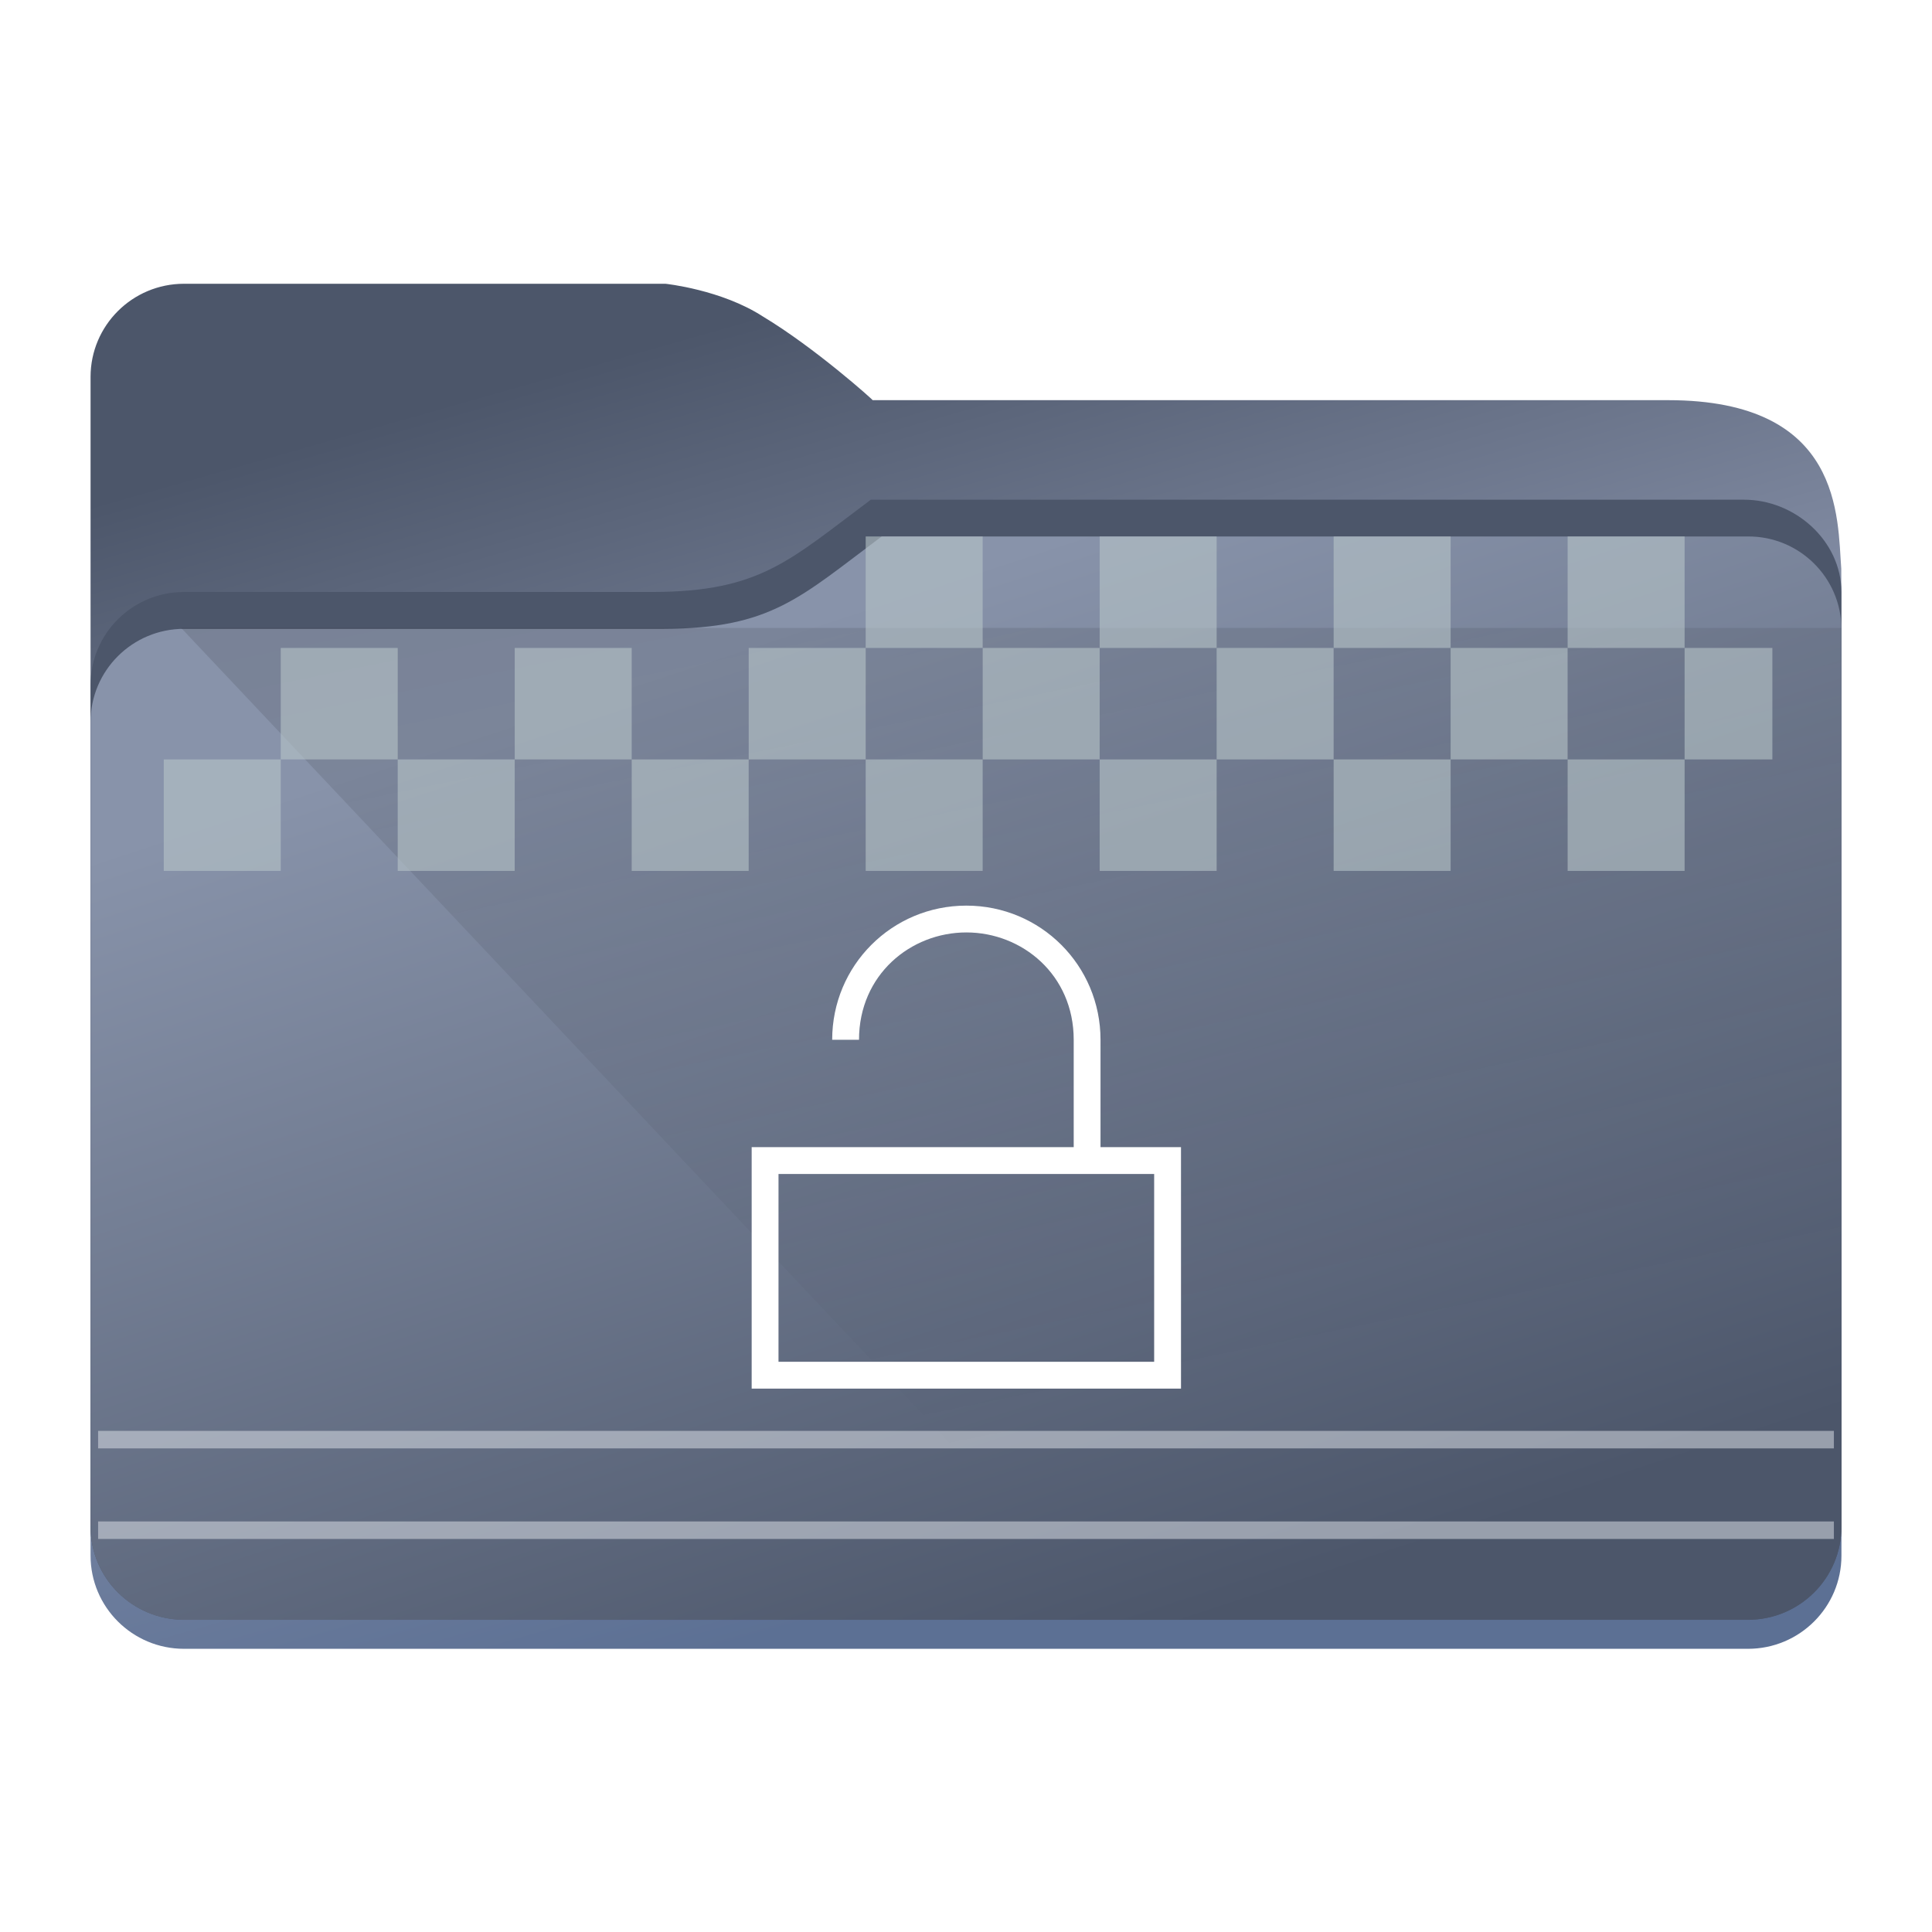 <?xml version="1.0" encoding="UTF-8" standalone="no"?>
<svg
   id="svg2"
   height="64"
   version="1.1"
   width="64"
   sodipodi:docname="folder-decrypted.svg"
   inkscape:version="1.2.1 (9c6d41e410, 2022-07-14)"
   xmlns:inkscape="http://www.inkscape.org/namespaces/inkscape"
   xmlns:sodipodi="http://sodipodi.sourceforge.net/DTD/sodipodi-0.dtd"
   xmlns:xlink="http://www.w3.org/1999/xlink"
   xmlns="http://www.w3.org/2000/svg"
   xmlns:svg="http://www.w3.org/2000/svg"
   xmlns:rdf="http://www.w3.org/1999/02/22-rdf-syntax-ns#"
   xmlns:cc="http://creativecommons.org/ns#"
   xmlns:dc="http://purl.org/dc/elements/1.1/">
  <style
     type="text/css"
     id="current-color-scheme">.ColorScheme-Highlight {
    color:#3daee9;
}
</style>
  <sodipodi:namedview
     id="namedview5423"
     pagecolor="#ffffff"
     bordercolor="#666666"
     borderopacity="1.0"
     inkscape:showpageshadow="2"
     inkscape:pageopacity="0.0"
     inkscape:pagecheckerboard="0"
     inkscape:deskcolor="#d1d1d1"
     showgrid="true"
     inkscape:zoom="5.2149125"
     inkscape:cx="26.174936"
     inkscape:cy="36.242219"
     inkscape:window-width="1920"
     inkscape:window-height="1002"
     inkscape:window-x="0"
     inkscape:window-y="0"
     inkscape:window-maximized="1"
     inkscape:current-layer="svg2">
    <inkscape:grid
       type="xygrid"
       id="grid1169" />
  </sodipodi:namedview>
  <defs
     id="defs5455">
    <linearGradient
       id="linearGradient4172-5">
      <stop
         id="stop4174-6"
         style="stop-color:#3e3e3e" />
      <stop
         id="stop4176-6"
         style="stop-color:#494949"
         offset="1" />
    </linearGradient>
    <linearGradient
       gradientTransform="matrix(1,0,0,1,-495.09,-536.377)"
       x2="0"
       gradientUnits="userSpaceOnUse"
       y2="499.784"
       y1="541.798"
       xlink:href="#linearGradient4172-5"
       id="linearGradient4178-3-3-1" />
    <linearGradient
       inkscape:collect="always"
       id="linearGradient4393">
      <stop
         style="stop-color:#000000;stop-opacity:1;"
         offset="0"
         id="stop4395" />
      <stop
         style="stop-color:#000000;stop-opacity:0;"
         offset="1"
         id="stop4397" />
    </linearGradient>
    <linearGradient
       inkscape:collect="always"
       xlink:href="#linearGradient886"
       id="linearGradient888"
       x1="75.76"
       y1="208.49"
       x2="91.646"
       y2="264.212"
       gradientUnits="userSpaceOnUse"
       gradientTransform="matrix(0.731,0,0,0.729,-27.038,-142.51)" />
    <linearGradient
       inkscape:collect="always"
       id="linearGradient886">
      <stop
         style="stop-color:#4c566a;stop-opacity:1;"
         offset="0"
         id="stop882" />
      <stop
         style="stop-color:#8892aa;stop-opacity:1;"
         offset="0.485"
         id="stop1402" />
      <stop
         style="stop-color:#5c7094;stop-opacity:1;"
         offset="1"
         id="stop884" />
    </linearGradient>
    <filter
       inkscape:collect="always"
       style="color-interpolation-filters:sRGB"
       id="filter1881"
       x="-0.091"
       width="1.181"
       y="-0.408"
       height="1.816">
      <feGaussianBlur
         inkscape:collect="always"
         stdDeviation="0.856"
         id="feGaussianBlur1883" />
    </filter>
    <inkscape:path-effect
       effect="fillet_chamfer"
       id="path-effect1331"
       is_visible="true"
       lpeversion="1"
       satellites_param="F,0,0,1,0,2.117,0,1 @ F,0,0,1,0,2.117,0,1 @ F,0,0,1,0,2.117,0,1 @ F,0,0,1,0,2.117,0,1"
       unit="px"
       method="arc"
       mode="F"
       radius="8"
       chamfer_steps="1"
       flexible="false"
       use_knot_distance="true"
       apply_no_radius="true"
       apply_with_radius="true"
       only_selected="false"
       hide_knots="false"
       nodesatellites_param="F,0,0,1,0,2.117,0,1 @ F,0,0,1,0,2.117,0,1 @ F,0,0,1,0,2.117,0,1 @ F,0,0,1,0,2.117,0,1" />
    <linearGradient
       inkscape:collect="always"
       xlink:href="#linearGradient852"
       id="linearGradient854-7"
       x1="76.789"
       y1="222.651"
       x2="92.097"
       y2="268.948"
       gradientUnits="userSpaceOnUse"
       gradientTransform="matrix(0.731,0,0,0.729,-27.077,-142.51)" />
    <linearGradient
       inkscape:collect="always"
       id="linearGradient852">
      <stop
         style="stop-color:#8893aa;stop-opacity:1;"
         offset="0"
         id="stop848" />
      <stop
         style="stop-color:#4c566a;stop-opacity:1;"
         offset="1"
         id="stop850" />
    </linearGradient>
    <linearGradient
       inkscape:collect="always"
       xlink:href="#linearGradient4393"
       id="linearGradient668-3"
       gradientUnits="userSpaceOnUse"
       gradientTransform="matrix(3.62,0,0,3.467,3,-3596.823)"
       x1="5"
       y1="1037.362"
       x2="8"
       y2="1051.362" />
  </defs>
  <path
     id="rect10"
     style="fill:url(#linearGradient888);fill-opacity:1;stroke-width:0.119"
     d="M 6.097,9.4 C 4.386,9.4 3,10.781 3,12.485 v 3.039 36.01 c 0,1.703 1.386,3.085 3.097,3.085 h 51.807 c 1.71,0 3.096,-1.381 3.096,-3.085 l -0.005,-32.687 c -0.132,-1.69 0.065,-5.591 -5.74,-5.591 H 28.907 c 0.024,0 -1.91,-1.735 -3.631,-2.769 C 23.901,9.593 22.043,9.4 22.043,9.4 Z"
     sodipodi:nodetypes="scccscccccccs" />
  <path
     style="opacity:0.31;fill:#b7c4c8;fill-opacity:1;stroke:none;stroke-width:0.145;stroke-opacity:1;filter:url(#filter1881)"
     id="rect873"
     width="22.667"
     height="5.036"
     x="46.507"
     y="222.896"
     transform="matrix(1.019,0,0,1.297,-42.226,-268.803)"
     inkscape:path-effect="#path-effect1331"
     d="m 48.624,222.896 h 18.434 a 2.117,2.117 45 0 1 2.117,2.117 v 0.802 a 2.117,2.117 135 0 1 -2.117,2.117 l -18.434,0 a 2.117,2.117 45 0 1 -2.117,-2.117 v -0.802 a 2.117,2.117 135 0 1 2.117,-2.117 z"
     sodipodi:type="rect" />
  <path
     id="rect851"
     style="fill:#4c566a;fill-opacity:1;stroke-width:0.193"
     d="m 28.848,16.553 v 3.057 h -7.222 c 3.567,-0.009 4.525,-1.048 7.222,-3.057 z m 0,0 h 28.909 c 1.704,-0.008 3.236,1.362 3.243,3.057 H 28.848 Z M 6.097,19.61 h 54.903 v 30.963 c 0,1.702 -1.386,3.081 -3.096,3.081 H 6.097 c -1.71,0 -3.097,-1.379 -3.097,-3.081 v -27.882 c 0,-1.702 1.386,-3.081 3.097,-3.081 z"
     sodipodi:nodetypes="cccccccccccccsccc" />
  <path
     id="rect851-3"
     style="fill:url(#linearGradient854-7);fill-opacity:1;stroke-width:0.193"
     d="m 29.207,17.771 -0.078,3.196 -7.142,-0.136 c 3.567,-0.009 4.525,-1.05 7.221,-3.06 z m 0,0 h 28.696 c 1.703,-0.008 3.09,1.363 3.097,3.06 L 29.128,20.967 Z M 6.097,20.831 H 61 V 50.575 c 0,1.704 -1.386,3.085 -3.097,3.085 H 6.097 C 4.387,53.66 3,52.279 3,50.575 V 23.916 c 0,-1.704 1.386,-3.085 3.097,-3.085 z"
     sodipodi:nodetypes="cccccccccccsccssc" />
  <rect
     style="fill:#ffffff;fill-opacity:0.25;stroke:#e5e9ef;stroke-width:0.58;stroke-opacity:0.5;paint-order:markers fill stroke"
     id="rect2191"
     width="57.5"
     height="7.2964485e-07"
     x="3.25"
     y="47.69" />
  <rect
     style="fill:#ffffff;fill-opacity:0.5;stroke:#e5e9ef;stroke-width:0.58;stroke-opacity:0.5;paint-order:markers fill stroke"
     id="rect2191-0-9"
     width="57.5"
     height="7.2964485e-07"
     x="3.25"
     y="50.69" />
  <path
     style="opacity:0.181;fill:url(#linearGradient668-3);fill-opacity:1;fill-rule:evenodd;stroke:none;stroke-width:3.543px;stroke-linecap:butt;stroke-linejoin:miter;stroke-opacity:1"
     d="M 6,20.8 31.964,48.34 H 60.927 L 61,20.8 H 6.059 Z"
     id="path4152-2-5"
     inkscape:connector-curvature="0"
     sodipodi:nodetypes="cccccc" />
  <rect
     y="25.157"
     x="5.425"
     height="3.693"
     width="3.875"
     id="rect4179-2-9-6-5-8-0-0-3-5"
     style="opacity:0.6;fill:#b7c4c8;fill-opacity:1;stroke:none;stroke-width:1.892;stroke-miterlimit:4;stroke-dasharray:none;stroke-opacity:1" />
  <rect
     y="25.157"
     x="13.175"
     height="3.693"
     width="3.875"
     id="rect4179-5-61-4-1-4-1-2-8-6-6"
     style="opacity:0.6;fill:#b7c4c8;fill-opacity:1;stroke:none;stroke-width:1.892;stroke-miterlimit:4;stroke-dasharray:none;stroke-opacity:1" />
  <rect
     y="25.157"
     x="20.926"
     height="3.693"
     width="3.875"
     id="rect4179-5-6-8-7-5-7-0-8-6-0-2"
     style="opacity:0.6;fill:#b7c4c8;fill-opacity:1;stroke:none;stroke-width:1.892;stroke-miterlimit:4;stroke-dasharray:none;stroke-opacity:1" />
  <rect
     y="25.157"
     x="28.677"
     height="3.693"
     width="3.875"
     id="rect4179-5-6-2-7-8-5-4-3-3-2-6-9"
     style="opacity:0.6;fill:#b7c4c8;fill-opacity:1;stroke:none;stroke-width:1.892;stroke-miterlimit:4;stroke-dasharray:none;stroke-opacity:1" />
  <rect
     y="25.157"
     x="36.428"
     height="3.693"
     width="3.875"
     id="rect4179-5-6-2-9-9-4-4-4-0-8-4-2-1"
     style="opacity:0.6;fill:#b7c4c8;fill-opacity:1;stroke:none;stroke-width:1.892;stroke-miterlimit:4;stroke-dasharray:none;stroke-opacity:1" />
  <rect
     y="25.157"
     x="44.179"
     height="3.693"
     width="3.875"
     id="rect4179-5-6-2-9-1-20-5-7-3-4-0-7-6-2"
     style="opacity:0.6;fill:#b7c4c8;fill-opacity:1;stroke:none;stroke-width:1.892;stroke-miterlimit:4;stroke-dasharray:none;stroke-opacity:1" />
  <rect
     y="25.157"
     x="51.93"
     height="3.693"
     width="3.875"
     id="rect4179-5-6-2-9-1-2-2-0-6-0-4-4-9-1-7"
     style="opacity:0.6;fill:#b7c4c8;fill-opacity:1;stroke:none;stroke-width:1.892;stroke-miterlimit:4;stroke-dasharray:none;stroke-opacity:1" />
  <rect
     y="21.464"
     x="9.3"
     height="3.693"
     width="3.875"
     id="rect4179-5-5-6-6-8-4-9-9-7-0"
     style="opacity:0.6;fill:#b7c4c8;fill-opacity:1;stroke:none;stroke-width:1.892;stroke-miterlimit:4;stroke-dasharray:none;stroke-opacity:1" />
  <rect
     y="21.464"
     x="17.051"
     height="3.693"
     width="3.875"
     id="rect4179-5-6-9-1-9-6-7-1-2-9-9"
     style="opacity:0.6;fill:#b7c4c8;fill-opacity:1;stroke:none;stroke-width:1.892;stroke-miterlimit:4;stroke-dasharray:none;stroke-opacity:1" />
  <rect
     y="21.464"
     x="24.802"
     height="3.693"
     width="3.875"
     id="rect4179-5-6-2-2-0-3-8-6-9-8-2-3"
     style="opacity:0.6;fill:#b7c4c8;fill-opacity:1;stroke:none;stroke-width:1.892;stroke-miterlimit:4;stroke-dasharray:none;stroke-opacity:1" />
  <rect
     y="21.464"
     x="32.553"
     height="3.693"
     width="3.875"
     id="rect4179-5-6-2-9-2-6-7-8-3-6-3-0-6"
     style="opacity:0.6;fill:#b7c4c8;fill-opacity:1;stroke:none;stroke-width:1.892;stroke-miterlimit:4;stroke-dasharray:none;stroke-opacity:1" />
  <rect
     y="21.464"
     x="40.303"
     height="3.693"
     width="3.875"
     id="rect4179-5-6-2-9-1-8-3-4-4-1-2-0-2-0"
     style="opacity:0.6;fill:#b7c4c8;fill-opacity:1;stroke:none;stroke-width:1.892;stroke-miterlimit:4;stroke-dasharray:none;stroke-opacity:1" />
  <rect
     y="21.464"
     x="48.054"
     height="3.693"
     width="3.875"
     id="rect4179-5-6-2-9-1-2-9-2-5-3-7-5-1-3-6"
     style="opacity:0.6;fill:#b7c4c8;fill-opacity:1;stroke:none;stroke-width:1.892;stroke-miterlimit:4;stroke-dasharray:none;stroke-opacity:1" />
  <rect
     y="21.464"
     x="55.805"
     height="3.693"
     width="2.907"
     id="rect4179-5-6-2-9-1-2-7-7-0-2-1-5-4-7-7-2"
     style="opacity:0.6;fill:#b7c4c8;fill-opacity:1;stroke:none;stroke-width:1.892;stroke-miterlimit:4;stroke-dasharray:none;stroke-opacity:1" />
  <rect
     y="17.771"
     x="28.677"
     height="3.693"
     width="3.875"
     id="rect4179-5-6-2-7-8-5-4-0-1-3-5-9-1"
     style="opacity:0.6;fill:#b7c4c8;fill-opacity:1;stroke:none;stroke-width:1.892;stroke-miterlimit:4;stroke-dasharray:none;stroke-opacity:1" />
  <rect
     y="17.771"
     x="36.428"
     height="3.693"
     width="3.875"
     id="rect4179-5-6-2-9-9-4-4-4-6-7-6-4-2-8"
     style="opacity:0.6;fill:#b7c4c8;fill-opacity:1;stroke:none;stroke-width:1.892;stroke-miterlimit:4;stroke-dasharray:none;stroke-opacity:1" />
  <rect
     y="17.771"
     x="44.179"
     height="3.693"
     width="3.875"
     id="rect4179-5-6-2-9-1-20-5-7-3-8-8-0-9-2-7"
     style="opacity:0.6;fill:#b7c4c8;fill-opacity:1;stroke:none;stroke-width:1.892;stroke-miterlimit:4;stroke-dasharray:none;stroke-opacity:1" />
  <rect
     y="17.771"
     x="51.93"
     height="3.693"
     width="3.875"
     id="rect4179-5-6-2-9-1-2-2-0-6-0-9-5-5-2-8-9"
     style="opacity:0.6;fill:#b7c4c8;fill-opacity:1;stroke:none;stroke-width:1.892;stroke-miterlimit:4;stroke-dasharray:none;stroke-opacity:1" />
  <path
     style="fill:#ffffff;fill-opacity:1;stroke-width:0.889"
     d="m 32.011,30 c -2.462,0 -4.444,1.982 -4.444,4.444 h 0.889 c 0,-2.154 1.709,-3.556 3.556,-3.556 1.847,0 3.556,1.401 3.556,3.556 V 38 H 28.456 27.567 24.9 V 39.778 46 H 39.122 V 38 H 37.567 36.456 V 34.444 C 36.456,31.982 34.473,30 32.011,30 Z m -6.222,8.889 h 12.444 v 6.222 H 25.789 Z"
     id="rect4136-9-5-3-9-2" />
</svg>
